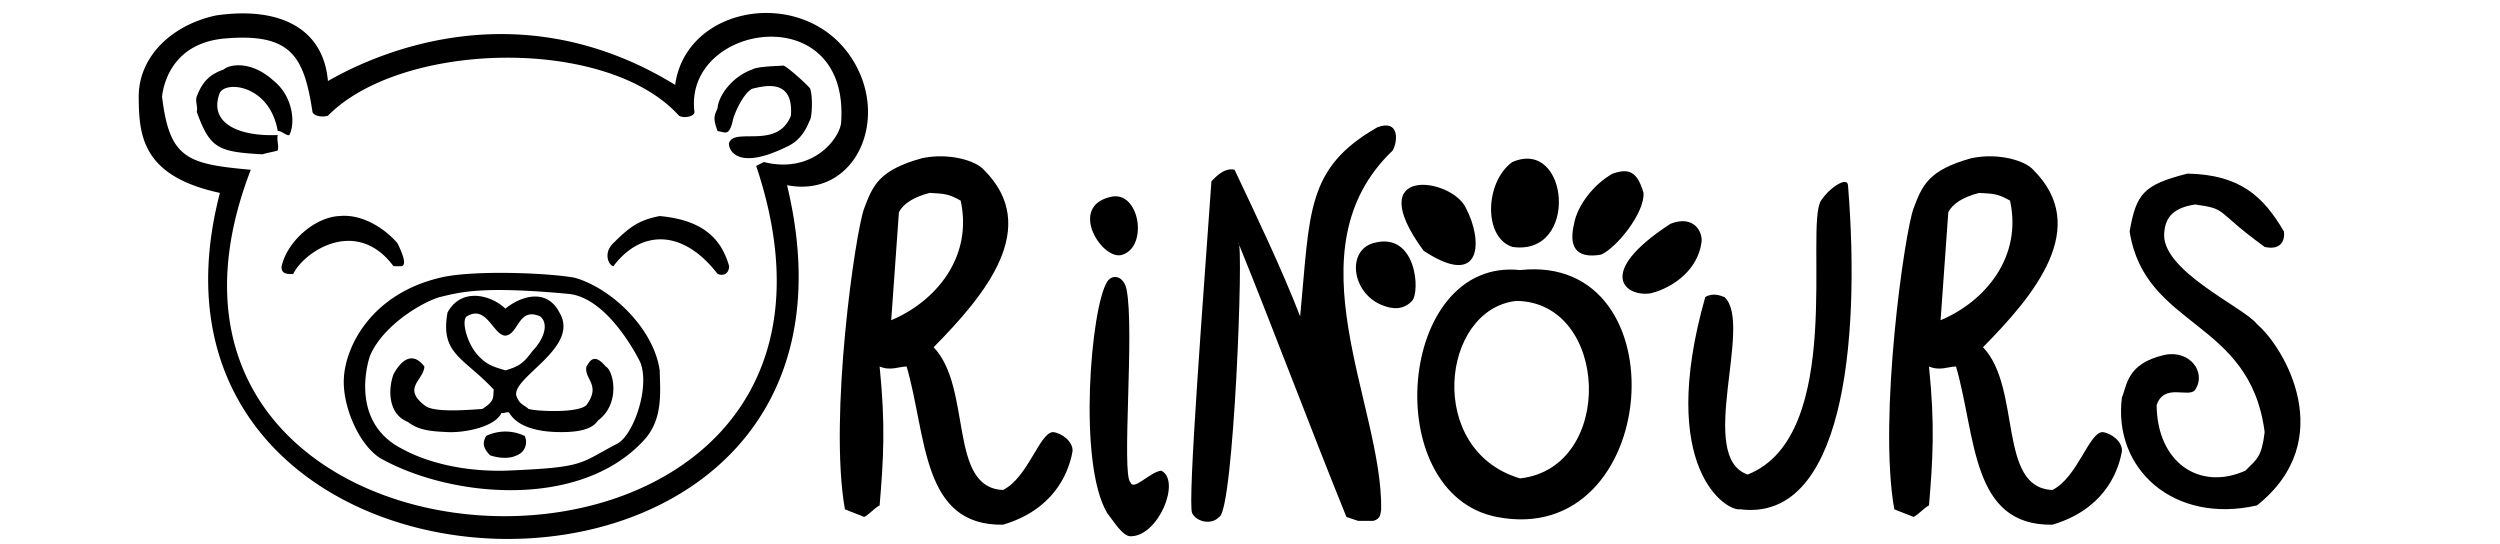 <svg xmlns="http://www.w3.org/2000/svg" width="648" height="141" viewBox="0 0 648 141">
<defs>
    <style>
      .cls-1 {
        fill-rule: evenodd;
      }
    </style>
  </defs>
  <path id="Forme_1" data-name="Forme 1" class="cls-1" d="M357,33c5.6-2.151,5.422,3.374,4,6-27.1,25.818-2.6,65.977-3,93-0.2,1.1-.052,2.455-2,3h-4l-3-1c-9.332-23-18.668-48-28-71,1.424-.712-1.2,69.635-5,71-1.852,2.047-5.733,1.437-7-1s3-57.336,5-86c1.764-1.893,3.749-3.544,6-3,5.666,12,12.114,25.416,17,38C339.582,55.064,338.41,43.649,357,33ZM239,41c7.057-1.474,13.946.659,16,3,15.016,14.868.4,32.422-13,46,10.073,10.548,3.713,36.477,18,37,6.548-3.317,9.489-15,13-15,2.317,0.289,5.208,2.542,5,5-1.114,6.215-5.274,15.213-18,19-21.166.364-19.732-22.836-25-41-2,0-4.134,1.208-7,0,1.549,15.3,1,24,0,36-1.333.667-2.667,2.333-4,3-0.667-.333-4.333-1.667-5-2-4.214-23.874,2.714-71.951,5-78C226.249,48.048,227.807,44.1,239,41Zm153,1c14.744-6.407,17.379,24.519,0,22C384.376,61.51,384.923,47.038,392,42Zm175,3c13.786,0.255,19.745,6.063,25,15,0.3,2.233-.734,4.981-5,4-13.217-9.6-9.357-9.776-18-11-5.627.831-7.633,3.3-8,7-1.432,9.989,20.769,19.68,24,24,7.129,6.065,21.342,30.081,0,47-21.519,4.917-37.363-9.45-35-28,1.333-3,1.165-8.763,11-11,6.5-1.414,11,4.442,8,9-1.527,2.322-8.021-1.873-10,4,0.112,14.728,10.964,22.351,23,17,2.981-3.053,4.192-3.372,5-10-3.775-29.395-31.028-26.778-35-52C553.712,50.244,555.532,47.885,567,45ZM418,45c4.012-1.36,6.342-.786,8,5,0.318,5.258-7.072,14.316-11,16-6.978,1.215-8.305-2.579-7-8C408.787,53.449,412.9,47.865,418,45ZM241,50c-4.188,1.057-6.88,2.812-8,5-0.667,9.666-1.333,18.334-2,28,11.606-4.864,21.212-16.423,18-31C245.888,50.243,244.864,50.216,241,50Zm231,2c2.318-3.49,6.814-6.306,7-4,3.393,41.986-1.622,87.415-28,84-3.418.629-21.6-10.536-9-55,2.437-1.43,4.667.011,5,0,7.521,7.05-7.392,41.444,6,46C478.4,112.978,467.708,58.811,472,52ZM288,51c7.372-1.6,9.648,12.8,3,15C285.893,67.962,276.559,53.49,288,51Zm92,3c4.264,7.986,4.476,21.192-11,11C352.531,42.579,376.445,45.988,380,54Zm53,4c6.243-2.453,8.525,2.409,8,5-0.943,6.487-6.6,11.306-13,13C421.479,77.154,413.1,70.936,433,58Zm-77,5c11.206-3.146,12.163,12.739,10,15s-4.883,2.331-8,1C350.307,75.714,349.078,64.943,356,63Zm38,7c42.128-4.592,36.6,72.279-6,64C357.244,128.022,362.18,66.655,394,70ZM287,73c1.392-2.14,4.3-1.422,5,2,2.123,10.427-1.357,48.032,1,50,0.815,2.385,5-2.667,8-3,5.209,2.548-.748,17.108-8,17-1.971-.029-4.2-3.646-6-6C279.313,120.281,282.736,79.555,287,73Zm106,5c-19.535,2.2-23.518,38.781,1,46C418.76,121.244,417.142,78.175,393,78ZM511,41c7.057-1.474,13.946.659,16,3,15.016,14.868.4,32.422-13,46,10.073,10.548,3.713,36.477,18,37,6.548-3.317,9.489-15,13-15,2.317,0.289,5.208,2.542,5,5-1.114,6.215-5.274,15.213-18,19-21.166.364-19.732-22.836-25-41-2,0-4.134,1.208-7,0,1.549,15.3,1,24,0,36-1.333.667-2.667,2.333-4,3-0.667-.333-4.333-1.667-5-2-4.214-23.874,2.714-71.951,5-78C498.249,48.048,499.807,44.1,511,41Zm2,9c-4.188,1.057-6.88,2.812-8,5-0.667,9.666-1.333,18.334-2,28,11.606-4.864,21.212-16.423,18-31C517.888,50.243,516.864,50.216,513,50Z"/>
  <path id="Forme_1_copie" data-name="Forme 1 copie" class="cls-1" d="M56,4C71.819,1.7,83.773,6.843,85,21c9.946-5.688,47.92-24.819,90,1,2.81-20.429,32.38-25.494,45-8,11.383,15.78,2.118,37.546-16,34C234.2,173.111,26.64,166.72,57,50,36.752,45.657,36,35.029,35.96,25.09,35.915,14.8,44.36,6.5,56,4Zm2,6c-12.1,1.188-15.392,9.965-16,15,1.915,16.127,6.483,17.528,23,19C20.052,160.559,237.668,167.2,196,43l2-1c12.251,3.091,19.31-5.568,20-10,2.544-32.822-40.848-26.085-38-3,0.138,1.118-2.6,1.79-4,1-18.76-20.8-72.034-19.3-91,0-2.053.544-3.811-.17-4-1C78.8,14.754,75.651,8.405,58,10Zm0,8c1.247-1.19,6.925-2.578,13,3,4.882,3.935,5.638,10.862,4,14-0.667.333-2.333-1.333-3-1C69.951,22.153,58.815,20.853,57,24c-3.047,7.692,4.5,11.447,15,11-0.333,1.333.333,2.667,0,4-1,.333-3,0.667-4,1-11.5-.643-13.556-1.524-17-11,0.333-1.333-.458-2.682,0-4C52.689,20.588,54.871,19.139,58,18Zm137,0c1.3-.824,7.187-0.9,8-1,0.71-.088,6.828,5.46,7,6,0.748,2.345.432,7.171,0,8-0.54,1.036-1.739,5.084-6,7-13.716,6.787-15.382.061-15-1,1.454-4.037,12.518,1.826,16-7,0.764-9.873-7.016-7.7-10-7-2.434,1.209-4.7,6.614-5,8-1,4.687-2.17,3.11-4,3-1.333-3.666-.76-4.034,0-6C186.252,24.8,189.711,19.894,195,18ZM88,56c5.407-.575,11.236,2.707,15,7,1,2,2.718,5.833,1,6h-2c-9.572-12.859-23.123-3.879-26,2-0.47-.036-3.3.483-3-2C74.455,62.519,81.676,56.253,88,56Zm83,0c12.15,1.12,16.173,6.707,18,13-0.132,2.29-1.8,2.508-3,2-9.526-12.3-20.366-10.928-27-2-1.273-.213-2.7-3.492,0-6C163.081,58.923,165.547,57.033,171,56ZM114,72c8.339-2.07,28.244-1.282,35,0,9.333,2.64,20.4,12.993,22,24,0.088,5.395.962,12.543-4,18-16.419,18.057-49.7,15.055-68,5-5.614-3.084-10.2-13.248-9.883-20.761C89.472,89.85,96.174,76.265,114,72Zm0,5c-4.262,1.193-14.494,7.057-18,15-0.5,1.13-5.585,17.112,7.982,24.212C105.3,116.9,114.563,122.367,131,122c21-.854,18.868-1.771,29-7,4.183-2.213,8.484-14.475,6-21-0.1-.253-8.134-16.943-18.791-17.84C124.947,74.111,119.49,75.686,114,77Zm2,4c3.51-6.487,11.111-4.681,15-1,3.71-3.076,10.631-5.561,14,1,5.66,9.358-13.475,17.227-11,22,0.855,1.98,2,2,3,3,2.139,0.625,12.875,1.133,15-1,3.9-5.295-.667-6.667,0-10,0.656-.856,1.721-3.966,5,0,2.045,1.034,3.921,9.606-2,14-1.258,1.869-3.856,2.934-9,3-7.622.1-12.151-1.852-14-5-0.259-.441-1.607.289-2,0-1.669,3.708-9.672,5.218-14,5-4.055-.2-7.39-0.374-10.286-2.637-5.277-2.089-5.088-8.692-3.714-12.363,0.218-.318,3.721-7.6,8-2-0.152,3.5-5.775,5.529-.023,10,1.559,1.443,6.3,1.682,15.023,1,3.538-2.174,2.677-3.249,3-5C120.162,92.581,114.047,91.818,116,81Zm5,1c-1.364.97-.189,5.916,2,9,2.761,3.7,5.154,4.09,8,5,3.413-.985,4.687-1.816,7-5,3.125-3.269,4.281-7.139,2-9-5.713-2.493-5.524,4.678-9,5C127.8,86.906,126.175,78.858,121,82Zm5,31a11.517,11.517,0,0,1,10,0,3.663,3.663,0,0,1-2,5c-1.487.756-3.99,1.02-7,0C124.98,115.831,125.144,114.661,126,113Z"/>
</svg>
